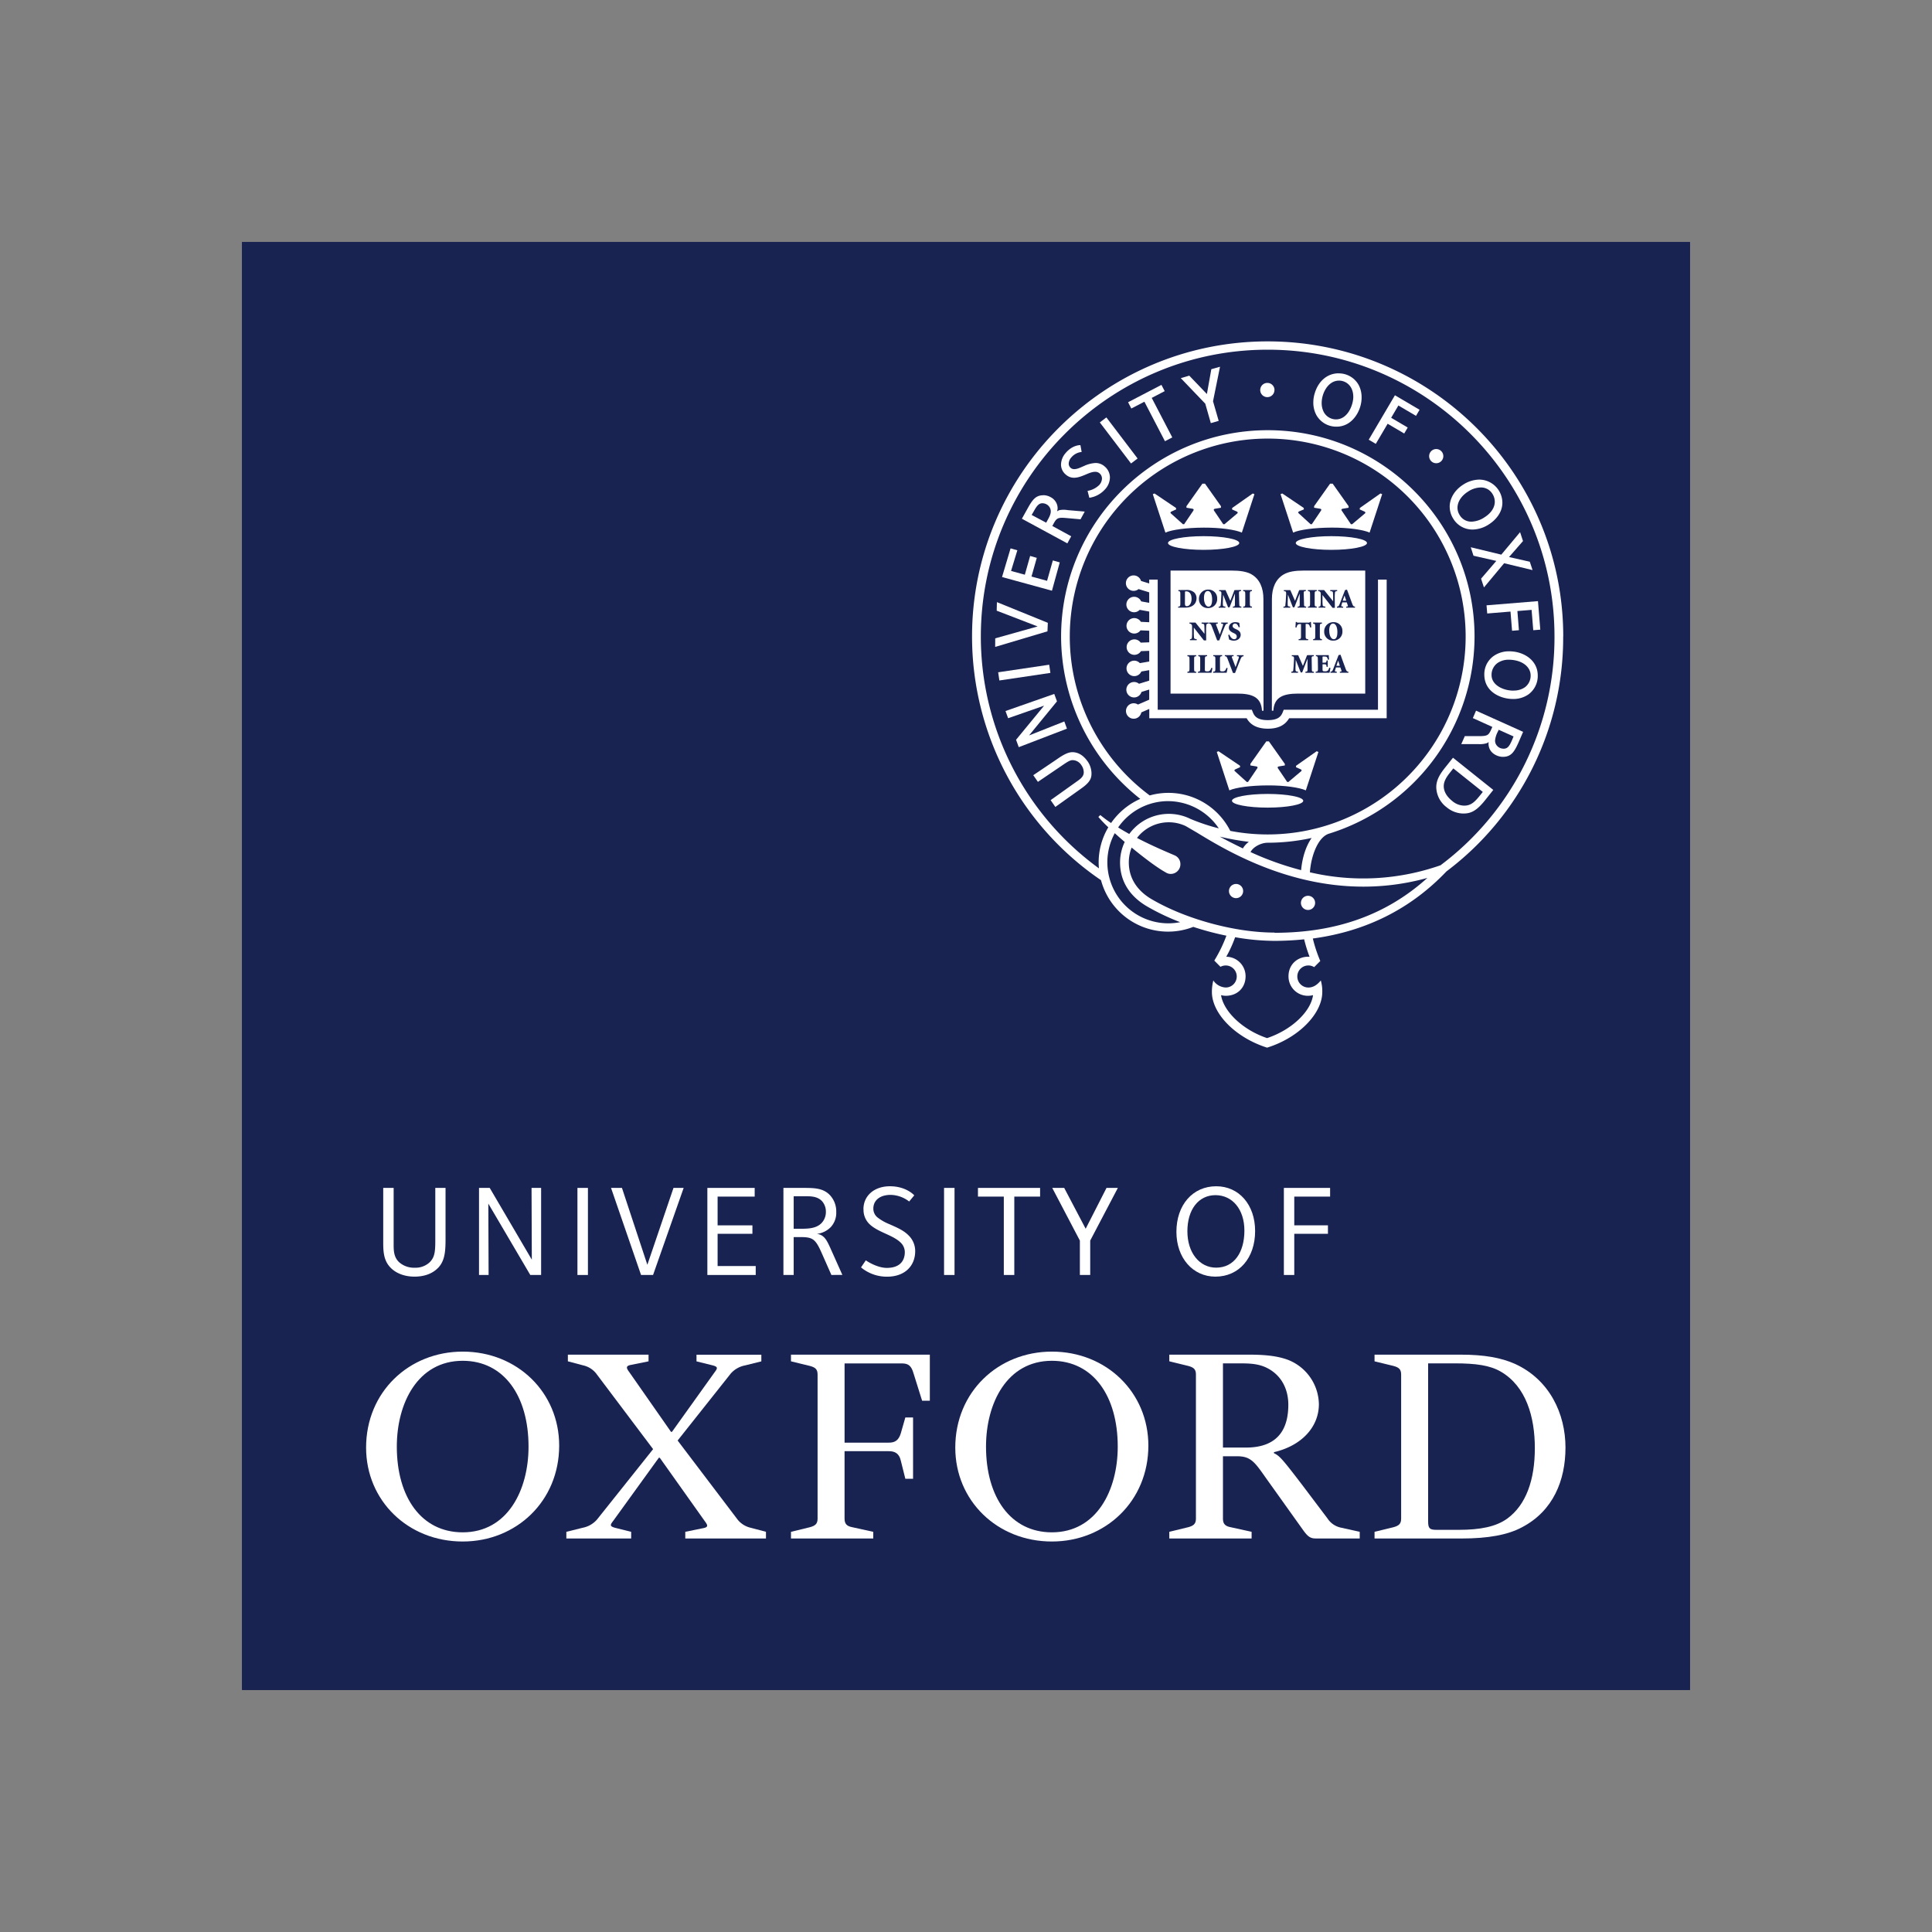 <svg id="Layer_1" data-name="Layer 1" xmlns="http://www.w3.org/2000/svg" xmlns:xlink="http://www.w3.org/1999/xlink" viewBox="0 0 1000 1000"><rect x="0" y="0" width="1000" height="1000" fill="#808080" stroke="none"/><defs><style>.cls-1{fill:none;}.cls-2{fill:#192352;}.cls-3{clip-path:url(#clip-path);}.cls-4{fill:#fff;}</style><clipPath id="clip-path"><rect class="cls-1" x="107.01" y="118.97" width="785.98" height="762.05"/></clipPath></defs><rect class="cls-2" x="125.22" y="125.22" width="749.56" height="749.56"/><g class="cls-3"><path class="cls-4" d="M289.43,748.24c0,28.76-22.21,49.64-49.94,49.64-28.28,0-50-21.11-50-48.61,0-28.8,22.19-49.68,50-49.68,28.27,0,49.94,21.15,49.94,48.65m-15.86.52c0-26.16-12.69-44.42-34.08-44.42-23.26,0-34.1,21.93-34.1,44.42,0,26.13,12.68,44.37,34.1,44.37,23.25,0,34.08-21.9,34.08-44.37"/><path class="cls-4" d="M594.39,748.24c0,28.76-22.2,49.64-49.94,49.64-28.28,0-50-21.11-50-48.61,0-28.8,22.2-49.68,50-49.68,28.27,0,49.94,21.15,49.94,48.65m-15.85.52c0-26.16-12.69-44.42-34.09-44.42-23.25,0-34.09,21.93-34.09,44.42,0,26.13,12.69,44.37,34.09,44.37,23.24,0,34.09-21.9,34.09-44.37"/><path class="cls-4" d="M633,749.26h11.89c18,0,21.94-11.33,21.94-22.19,0-8.19-3.7-15.86-12.16-19.55-4.49-1.85-8.72-1.85-14.53-1.85H633Zm21.94,15.33c-5.56-7.93-7.68-10.83-14.54-10.83H633V786c0,2.63,1.06,3.93,4,4.48l10.83,2.38v3.45H605.23v-3.45l9.78-2.38c2.89-.78,4-1.85,4-4.48V711.49c0-2.65-1.06-3.71-4-4.49l-9.78-2.39v-3.44h41.48c8.73,0,14.8.8,19.83,2.64a25.06,25.06,0,0,1,16.11,23c0,11.64-8.72,21.43-23.26,24.83v.53c2.92,1.34,4.5,3.17,14.81,16.67L687.15,786a10.88,10.88,0,0,0,7.14,4.75l9.5,2.11v3.45H681.07c-2.64,0-4-.81-6.34-4Z"/><path class="cls-4" d="M468.6,733.68h4V765.4h-4l-2.38-9.51c-.8-3.45-2.91-4.76-6.08-4.76h-23V786c0,2.64,1.05,3.94,4,4.48L452,792.87v3.45H409.41v-3.45l9.77-2.38c2.91-.78,4-1.84,4-4.48V711.48c0-2.65-1.05-3.7-4-4.48l-9.77-2.38v-3.45h71.87V725h-4l-4.48-14.29c-1.06-3.69-2.64-5-5.82-5H437.15v41h23c3.17,0,5-1.3,6.08-4.75Z"/><path class="cls-4" d="M711.46,796.32v-3.45l9.77-2.38c2.91-.78,4-1.84,4-4.48V711.49c0-2.66-1.06-3.71-4-4.49l-9.77-2.38v-3.45h44.66c12.15,0,20.88,1.59,28,4.76,18,8.2,26.17,25.89,26.17,43.33,0,16.94-6.35,32.78-22.47,41.23-7.4,4-17.71,5.83-31.18,5.83Zm27.74-90.65v81.91c0,3.46.8,4.26,4.24,4.26h11.63c11.09,0,19.28-1.61,25.1-5.83,9.76-7.12,14.26-20.07,14.26-36.47,0-16.12-4.5-32-17.7-39.63-5.54-3.19-12.68-4.24-23.79-4.24Z"/><path class="cls-4" d="M326.69,792.87v3.45H293.14v-3.45l8.44-2.1a13.11,13.11,0,0,0,7.4-4.23l29.07-36.47L309,711.49a11.85,11.85,0,0,0-7.14-4.77l-7.93-2.1v-3.45h41.76v3.45l-9,1.83c-3.18.55-2.38,1.86-.8,4l21.41,30.66h.52l21.94-30.66c1.58-2.12,2.12-2.91-.78-3.71l-8.47-2.1v-3.45h33.56v3.45l-8.45,2.1a13.15,13.15,0,0,0-7.4,4.23l-27.48,34.64L381.38,786a12.13,12.13,0,0,0,7.14,4.76l7.94,2.1v3.45H354.7v-3.45l9-1.83c3.18-.55,2.65-1.58,1.06-3.73l-23.26-32.76H341l-23.51,32.53c-1.6,2.11-2.13,2.87.78,3.69Z"/><path class="cls-4" d="M226.59,656.4c-2.63,2.63-6.57,4.38-12.07,4.38-4.79,0-9.24-1.51-12.25-4.52-4.1-4.1-3.91-9.34-3.91-14.94V614.86h5.39v28.43c0,3.59-.1,7.1,2.67,9.88a11.6,11.6,0,0,0,8.3,3,10.7,10.7,0,0,0,7.68-2.82c3.1-3.1,2.91-6.46,2.91-14.61V614.86h5.3v22.45c0,8.53.36,14.71-4,19.09"/><polygon class="cls-4" points="274.48 659.93 252.76 622.99 252.9 659.93 247.94 659.93 247.94 614.86 253.48 614.86 275.27 652.01 275.13 614.86 280.08 614.86 280.08 659.93 274.48 659.93"/><rect class="cls-4" x="298.88" y="614.86" width="5.43" height="45.07"/><polygon class="cls-4" points="338.02 659.93 331.81 659.93 316.27 614.86 321.92 614.86 335.07 654.65 348.6 614.86 353.86 614.86 338.02 659.93"/><polygon class="cls-4" points="366.13 659.93 366.13 614.86 390.62 614.86 390.62 619.36 371.43 619.36 371.43 634.24 389.45 634.24 389.45 638.61 371.43 638.61 371.43 655.3 391.16 655.3 391.16 659.93 366.13 659.93"/><path class="cls-4" d="M425.42,621.65c-2.58-2.59-5.93-2.48-9.61-2.48h-5V636h1.8c4.54,0,9.44.24,12.54-2.86a8.23,8.23,0,0,0,2.32-5.87,8.08,8.08,0,0,0-2.06-5.63m4.92,38.28-5.17-11.69c-3.21-7.18-4.67-7.92-11.2-7.92h-3.15v19.61H405.5V614.86h9.73c6,0,10.55,0,14.1,3.5a12.31,12.31,0,0,1,3.51,9,10.88,10.88,0,0,1-2.8,7.75,12.13,12.13,0,0,1-7.23,3.55,5.93,5.93,0,0,1,3.75,1.8c1.23,1.23,2.13,3.09,3.44,6l6,13.42Z"/><rect class="cls-4" x="488.64" y="614.86" width="5.42" height="45.07"/><polygon class="cls-4" points="525 619.36 525 659.93 519.57 659.93 519.57 619.36 506.19 619.36 506.19 614.86 538.35 614.86 538.35 619.36 525 619.36"/><polygon class="cls-4" points="564.29 642.12 564.29 659.93 558.94 659.93 558.94 642.12 544.64 614.86 550.83 614.86 561.94 636 572.73 614.86 578.6 614.86 564.29 642.12"/><path class="cls-4" d="M629.15,618.61c-8.83,0-14.56,7.46-14.56,18.7s6.38,18.83,14.85,18.83c9.41,0,14.66-8,14.66-19.18,0-11-6.19-18.35-15-18.35m0,42.18c-11.67,0-20.19-9.64-20.19-23.19,0-13.93,8.43-23.59,20.61-23.59,11.79,0,20.13,9.57,20.13,23.18,0,13.95-8.36,23.6-20.55,23.6"/><polygon class="cls-4" points="669.91 619.36 669.91 634.23 687.34 634.23 687.34 638.61 669.91 638.61 669.91 659.93 664.53 659.93 664.53 614.86 688.46 614.86 688.46 619.36 669.91 619.36"/><path class="cls-4" d="M446.92,625.86c0-6.93,5.56-11.85,13.7-11.85s12.2,4.25,12.6,4.69l-2.64,3.2a16.08,16.08,0,0,0-9.6-3.43c-5.75,0-8.94,3-8.94,7.08a5.81,5.81,0,0,0,2.12,4.56,25.39,25.39,0,0,0,6.23,3.54c3,1.38,7.15,2.94,9.93,5.83a11.28,11.28,0,0,1,3.38,8.12c0,7.5-5.21,13.21-14.56,13.21A20.89,20.89,0,0,1,445.66,656l2.49-3.66c1.28.95,6.28,3.92,10.86,3.92,6.78,0,9.32-3.71,9.32-8.2A6.89,6.89,0,0,0,466,643c-2.09-2-5.28-3.38-8.33-4.78s-5.94-2.83-8-5a10.22,10.22,0,0,1-2.71-7.3"/><path class="cls-4" d="M653.94,310c0-5.66-1.92-10.23-6.07-12.67-2.6-1.52-6.11-2-10.45-2H605.87V359h34.34c7.91,0,12.57,1.78,13,8.88H654Z"/><path class="cls-4" d="M658.34,310c0-5.66,1.92-10.23,6.08-12.67,2.6-1.52,6.11-2,10.45-2h31.77V359H672.08c-7.92,0-12.58,1.78-13,8.88h-.76Z"/><path class="cls-4" d="M713.24,300v67.36H664.45l-.55,1.38c-.86,2.1-2.38,4-7.71,4s-6.84-1.94-7.69-4l-.56-1.38H599.23V300h-4.4V302l-4.23-1.3a4,4,0,1,0-3.83,5.13,3.92,3.92,0,0,0,2.54-.93l5.52,1.7v5.42l-4.16-.74A4,4,0,1,0,587,316.9a4,4,0,0,0,2.9-1.25l4.94.89v5.52l-4.33-.2a4,4,0,1,0-.19,4.41l4.52.19v6l-4.43.16a4,4,0,1,0,.15,4.41l4.28-.16v5.53l-4.85.84a4,4,0,0,0-2.91-1.28,4,4,0,1,0,3.67,5.61l4.09-.7v5.42l-5.3,1.63A3.92,3.92,0,0,0,587,353a4,4,0,1,0,3.83,5.14l4-1.23v5.25L589,364.68a3.94,3.94,0,0,0-2.2-.67,4,4,0,1,0,3.94,4.72l4.12-1.78v4.8h50.4c2,3.56,5.59,5.42,11,5.42s8.92-1.86,11-5.42h50.48V300Z"/><path class="cls-4" d="M623,277.52c-10.19,0-18.45,1.59-18.45,3.54s8.26,3.54,18.45,3.54,18.44-1.59,18.44-3.54-8.26-3.54-18.44-3.54"/><path class="cls-4" d="M648.43,255.43l-10.64,7.48-.1.76,2.53,1.13c.51.26.51.65.26.9l-6.7,5.64-.63,0-4.74-7c-.33-.45-.21-.9.37-1l3.18-.53V262l-8.25-11.65h-1.35L614.11,262v.8l3.19.53c.56.09.68.54.36,1l-4.75,7-.63,0L606,265.7c-.26-.25-.25-.64.25-.9l2.53-1.13-.09-.76-11.1-7.48-.9.35,6.52,19.89c3.3-1.48,10.89-2.53,19.79-2.57s16.47,1.09,19.78,2.57l6.51-19.89Z"/><path class="cls-4" d="M656.12,410.94c-10.19,0-18.46,1.59-18.46,3.54s8.27,3.54,18.46,3.54,18.44-1.59,18.44-3.54-8.26-3.54-18.44-3.54"/><path class="cls-4" d="M681.51,388.84l-10.64,7.49-.09.75,2.53,1.15c.49.24.49.65.24.89l-6.69,5.64-.63-.05-4.74-7c-.32-.44-.21-.9.36-1l3.18-.52v-.8l-8.24-11.65h-1.36l-8.24,11.65v.8l3.18.52c.58.1.7.56.36,1l-4.73,7-.64.05-6.25-5.64c-.26-.24-.25-.65.25-.89l2.53-1.15-.08-.75-11.1-7.49-.9.36,6.51,19.89c3.32-1.48,10.91-2.53,19.79-2.57s16.49,1.09,19.79,2.57l6.52-19.89Z"/><path class="cls-4" d="M689.11,277.52c-10.18,0-18.43,1.59-18.43,3.54s8.25,3.54,18.43,3.54,18.45-1.59,18.45-3.54-8.26-3.54-18.45-3.54"/><path class="cls-4" d="M714.51,255.43l-10.64,7.48-.1.76,2.53,1.13c.51.26.51.65.26.9l-6.7,5.64-.63,0-4.73-7c-.34-.45-.21-.9.36-1l3.17-.53V262l-8.24-11.65h-1.35L680.18,262v.8l3.2.53c.56.09.68.54.35,1l-4.73,7-.64,0-6.25-5.72c-.25-.24-.25-.64.26-.89l2.53-1.06-.1-.76-11.09-7.48-.9.35,6.51,19.89c3.3-1.48,10.9-2.53,19.79-2.57s16.48,1.09,19.79,2.57l6.51-19.89Z"/><path class="cls-2" d="M614,305.38a5.72,5.72,0,0,1,4.1,1.25,4.07,4.07,0,0,1,1.22,2.88c0,3.5-2.66,5-5.91,5H609.8V314c1-.09,1.14-.19,1.14-1.71v-4.64c0-1.5-.12-1.61-1-1.69v-.55Zm-.68,6.9c0,1.25.31,1.48,1,1.48,1.21,0,2.43-1.32,2.43-3.82,0-3-1.53-3.86-2.73-3.86a1.37,1.37,0,0,0-.6.1c-.07,0-.08.36-.08.71Z"/><path class="cls-2" d="M630,309.84a4.6,4.6,0,0,1-4.75,4.89,4.51,4.51,0,0,1-4.67-4.66,4.72,4.72,0,0,1,4.88-4.9,4.45,4.45,0,0,1,4.54,4.67m-6.82-.25c0,2.55,1,4.4,2.34,4.4,1.21,0,1.87-1.16,1.87-3.71,0-2.81-1-4.38-2.22-4.38s-2,1.24-2,3.69"/><path class="cls-2" d="M642.37,305.38v.55c-1.07.1-1.12.15-1.07,1.63l.13,4.7c.05,1.56.08,1.61,1.09,1.7v.55h-4.4V314c1-.09,1.09-.14,1.07-1.7l0-4.94h-.06l-2.71,7h-.76l-2.57-6.54h0l-.1,3.12a14.75,14.75,0,0,0,0,2.31c0,.52.36.65,1.27.72v.55h-3.47V314c.68,0,.94-.2,1-.72s.15-1.18.22-2.45l.15-2.84c.1-1.77,0-1.92-1.12-2v-.55h3.3l2.47,5.56,2.14-5.56Z"/><path class="cls-2" d="M646.93,312.26c0,1.53.12,1.62,1.09,1.71v.54h-4.55V314c1-.09,1.08-.18,1.08-1.71v-4.64c0-1.5-.12-1.61-1.08-1.69v-.55H648v.55c-1,.08-1.09.19-1.09,1.69Z"/><path class="cls-2" d="M624.32,331.46h-1.21l-5.19-6.63h0v2.59a23.89,23.89,0,0,0,.11,2.68c.08.49.46.67,1.38.72v.55h-3.49v-.55c.62,0,1-.23,1-.72a23.89,23.89,0,0,0,.11-2.68v-2.59c0-1,0-1.22-.31-1.61a1.35,1.35,0,0,0-1.06-.44v-.55h3.1l4.67,5.83h0v-1.88a24.76,24.76,0,0,0-.1-2.68c-.08-.49-.46-.67-1.38-.72v-.55h3.57v.55c-.7,0-1.06.23-1.13.72a23.74,23.74,0,0,0-.11,2.68Z"/><path class="cls-2" d="M630,331.46c-1-2.53-2.29-6-2.79-7.32s-.74-1.27-1.42-1.36v-.55h4.54v.55l-.48.05c-.52.07-.52.2-.37.69.26.78,1.37,3.54,1.89,4.92.43-1.19,1.33-3.88,1.56-4.53.3-.86.21-1-.43-1.08l-.42-.05v-.55h3.4v.55c-.8.1-1,.17-1.55,1.45-.07.19-1.79,4.37-2.84,7.23Z"/><path class="cls-2" d="M636.34,328.47c.29.82,1.13,2.38,2.5,2.38a1.25,1.25,0,0,0,1.29-1.39c0-.83-.54-1.3-1.4-1.69l-.22-.1c-1.15-.54-2.45-1.26-2.45-2.76s1.15-2.88,3.35-2.88a5.09,5.09,0,0,1,1.3.16c.32.09.55.14.73.2.06.55.15,1.24.3,2.19l-.61.1c-.31-.93-.8-1.93-1.91-1.93A1.21,1.21,0,0,0,638,324c0,.7.55,1.11,1.45,1.52l.31.14c1.29.59,2.41,1.3,2.41,2.94s-1.39,3-3.58,3a5.37,5.37,0,0,1-1.51-.24,7.52,7.52,0,0,1-.88-.34c-.12-.65-.3-1.4-.47-2.35Z"/><path class="cls-2" d="M618.07,346c0,1.52.11,1.62,1.08,1.7v.55H614.6v-.55c1-.08,1.08-.18,1.08-1.7v-4.64c0-1.51-.11-1.61-1.08-1.69v-.55h4.55v.55c-1,.08-1.08.18-1.08,1.69Z"/><path class="cls-2" d="M623.63,346.16c0,.73,0,1.08.28,1.2a2.41,2.41,0,0,0,1,.13,1.72,1.72,0,0,0,1.34-.41,3.58,3.58,0,0,0,.69-1.39l.61.1c-.09.53-.38,2-.5,2.43h-7v-.55c1.06-.08,1.17-.18,1.17-1.7v-4.64c0-1.51-.11-1.61-1-1.69v-.55h4.57v.55c-1,.08-1.13.18-1.13,1.69Z"/><path class="cls-2" d="M631.47,346.16c0,.73,0,1.08.28,1.2a2.39,2.39,0,0,0,1,.13,1.73,1.73,0,0,0,1.35-.41,3.88,3.88,0,0,0,.69-1.39l.61.1c-.09.53-.38,2-.51,2.43h-7v-.55c1.06-.08,1.18-.18,1.18-1.7v-4.64c0-1.51-.12-1.61-1.07-1.69v-.55h4.57v.55c-1,.08-1.12.18-1.12,1.69Z"/><path class="cls-2" d="M638.18,348.32c-1-2.53-2.29-6-2.79-7.32s-.74-1.28-1.42-1.36v-.55h4.54v.55l-.49.05c-.51.06-.51.19-.36.68.26.79,1.36,3.56,1.88,4.93.44-1.2,1.34-3.88,1.56-4.54.3-.86.21-1-.42-1.08l-.42,0v-.55h3.4v.55c-.8.1-1,.16-1.55,1.45-.08.19-1.79,4.37-2.85,7.23Z"/><path class="cls-2" d="M675.91,305.38v.55c-1.07.1-1.12.15-1.09,1.63l.14,4.7c0,1.56.07,1.61,1.09,1.7v.55h-4.4V314c1.05-.09,1.1-.14,1.08-1.7l0-4.94h-.06l-2.71,7h-.76l-2.56-6.54h0l-.11,3.12a18.56,18.56,0,0,0,0,2.31c0,.52.36.65,1.28.72v.55H664.3V314c.67,0,1-.2,1-.72s.15-1.18.22-2.45l.16-2.84c.1-1.77,0-1.92-1.13-2v-.55h3.31l2.45,5.56,2.15-5.56Z"/><path class="cls-2" d="M680.47,312.26c0,1.53.11,1.62,1.08,1.71v.54H677V314c1-.09,1.09-.18,1.09-1.71v-4.64c0-1.5-.13-1.61-1.09-1.69v-.55h4.55v.55c-1,.08-1.08.19-1.08,1.69Z"/><path class="cls-2" d="M690.92,314.61h-1.21l-5.2-6.63h0v2.58a22.65,22.65,0,0,0,.12,2.68c.07.5.45.68,1.38.73v.54h-3.5V314c.62,0,1-.23,1-.73a18.79,18.79,0,0,0,.12-2.68V308c0-1,0-1.22-.31-1.61a1.32,1.32,0,0,0-1.07-.44v-.55h3.1l4.68,5.83h0v-1.88a24.12,24.12,0,0,0-.11-2.69c-.07-.48-.46-.67-1.39-.71v-.55h3.59v.55c-.69,0-1.07.23-1.14.71a24.12,24.12,0,0,0-.11,2.69Z"/><path class="cls-2" d="M696.8,314l.41-.06c.53-.07.55-.21.37-.72l-.5-1.43h-2.31l-.42,1.35c-.19.6-.19.74.46.81l.41.05v.54H692V314c.71-.1.92-.16,1.39-1.34l2.81-7.26,1-.2,1,2.66c.61,1.66,1.21,3.33,1.74,4.75.45,1.23.71,1.3,1.4,1.39v.54H696.8ZM695,310.91h1.8l-.89-2.68h0Z"/><path class="cls-2" d="M675.8,329.12c0,1.52.11,1.62,1.29,1.7v.54h-4.92v-.54c1.13-.08,1.23-.18,1.23-1.7V323h-.24c-.93,0-1.31.17-1.53.42a3.45,3.45,0,0,0-.53,1.36h-.59c.06-1.18.15-2.15.17-2.86h.44c.21.32.36.34.73.34h5.6c.37,0,.43-.08.66-.34h.44c0,.58.09,1.78.15,2.82l-.61,0a3.58,3.58,0,0,0-.58-1.45,1.94,1.94,0,0,0-1.37-.33h-.34Z"/><path class="cls-2" d="M683.15,329.12c0,1.52.11,1.62,1.08,1.7v.54h-4.55v-.54c1-.08,1.08-.18,1.08-1.7v-4.64c0-1.51-.11-1.61-1.08-1.7v-.55h4.55v.55c-1,.09-1.08.19-1.08,1.7Z"/><path class="cls-2" d="M694.83,326.69a4.6,4.6,0,0,1-4.74,4.89,4.51,4.51,0,0,1-4.69-4.66,4.72,4.72,0,0,1,4.87-4.89,4.45,4.45,0,0,1,4.56,4.66m-6.81-.24c0,2.54,1,4.4,2.32,4.4,1.22,0,1.88-1.17,1.88-3.72,0-2.81-1-4.38-2.22-4.38s-2,1.24-2,3.7"/><path class="cls-2" d="M680,339.09v.55c-1.08.1-1.13.15-1.08,1.63L679,346c0,1.56.07,1.61,1.08,1.7v.55h-4.4v-.55c1.06-.09,1.1-.14,1.09-1.7l0-4.94h-.06l-2.71,7h-.75l-2.58-6.54h0l-.09,3.11a16.82,16.82,0,0,0,0,2.32c.06.52.36.65,1.27.72v.55h-3.47v-.55c.68-.06.95-.2,1-.72s.14-1.18.21-2.45l.17-2.84c.09-1.77,0-1.92-1.13-2v-.55h3.3l2.46,5.56,2.15-5.56Z"/><path class="cls-2" d="M682.11,341.34c0-1.52-.11-1.62-1-1.7v-.55h6.65c0,.24.08,1.26.16,2.31l-.62.05a2.74,2.74,0,0,0-.52-1.31c-.23-.24-.69-.32-1.44-.32h-.23c-.54,0-.57,0-.57.49V343h.71c1.2,0,1.25-.08,1.39-1.15h.61v3.31h-.61c-.14-1.23-.19-1.31-1.39-1.31h-.71v2.29c0,.72,0,1.08.29,1.2a2.2,2.2,0,0,0,1,.13,2.13,2.13,0,0,0,1.49-.42,4.24,4.24,0,0,0,.69-1.45l.62.1a21.73,21.73,0,0,1-.49,2.5h-7.15v-.54c1.07-.1,1.18-.19,1.18-1.71Z"/><path class="cls-2" d="M693.5,347.68l.41-.06c.53-.07.55-.22.37-.72l-.5-1.43h-2.3l-.42,1.35c-.2.6-.2.74.45.81l.41.05v.54h-3.27v-.54c.72-.1.93-.16,1.39-1.34l2.81-7.27,1-.19.95,2.65c.61,1.67,1.21,3.34,1.74,4.76.46,1.23.7,1.3,1.4,1.39v.54H693.5Zm-1.79-3.06h1.8l-.89-2.68h0Z"/><path class="cls-4" d="M643.45,461.22a3.67,3.67,0,1,1-3.68-3.68,3.67,3.67,0,0,1,3.68,3.68"/><path class="cls-4" d="M680.7,467.33a3.67,3.67,0,1,1-3.67-3.67,3.67,3.67,0,0,1,3.67,3.67"/><path class="cls-4" d="M659.65,201.87A3.68,3.68,0,1,1,656,198.2a3.68,3.68,0,0,1,3.68,3.67"/><path class="cls-4" d="M747.06,236.25a3.67,3.67,0,1,1-3.52-3.82,3.68,3.68,0,0,1,3.52,3.82"/><path class="cls-4" d="M562.84,393.93a11.17,11.17,0,0,1,2.12,6.45c0,2.57-.86,4.65-5.46,7.84l-13.26,9.45-2.44-3.52,13.8-9.83c2.35-1.62,3.35-2.8,3.35-4.66a6.56,6.56,0,0,0-1.28-3.68,5.41,5.41,0,0,0-4.54-2.53c-1.36,0-2.82,1-5.44,2.78l-12.47,8.46-2.4-3.45,11.87-8c3.3-2.32,5.94-3.91,8.38-3.91,3.57,0,6.17,2.33,7.77,4.64"/><polygon class="cls-4" points="520.45 368.03 545.68 359.18 547.09 363.01 532.65 380.65 550.89 373.42 552.25 377.15 527.31 386.73 525.91 382.9 540.42 365.25 521.81 371.75 520.45 368.03"/><rect class="cls-4" x="516.84" y="345.95" width="26.7" height="4.28" transform="translate(-45.37 81.63) rotate(-8.44)"/><polygon class="cls-4" points="515.89 316.09 516 311.66 542.35 322.37 542.17 326.77 515.1 334.84 515.13 330.4 537.08 324.25 515.89 316.09"/><path class="cls-4" d="M540,256.35c-3.78,0-5.52,2.17-7.94,6.52l-3.13,5.62,23.53,12.76,2-3.67-9.78-5.33.57-1.06c1.65-3,2.21-3.43,6.42-3.08l7.61.68,2.18-4-8.78-.75a12.31,12.31,0,0,0-4.29,0,4.33,4.33,0,0,0-1.26.65,7.89,7.89,0,0,0,.29-1.43,6.59,6.59,0,0,0-.33-2.18,6.72,6.72,0,0,0-3.32-3.77,7.85,7.85,0,0,0-3.8-1m-4.75,8.09c1.56-2.85,2.68-3.92,4.33-3.92a4.68,4.68,0,0,1,2.17.58,4.3,4.3,0,0,1,2,2.47,4.21,4.21,0,0,1,.16,1.16c0,1.58-.9,3.18-1.83,4.85l-.54,1-7.53-4Z"/><rect class="cls-4" x="576.89" y="214.58" width="4.27" height="26.7" transform="translate(-19.86 396.92) rotate(-37.24)"/><polygon class="cls-4" points="583.89 208.2 601.16 199.21 602.84 202.45 596.13 205.95 606.77 226.4 602.98 228.37 592.34 207.93 585.57 211.44 583.89 208.2"/><polygon class="cls-4" points="626.98 191.09 631.48 189.83 627.86 207.69 630.79 217.84 626.72 219.01 623.85 208.95 611.17 195.72 615.56 194.44 624.69 203.95 626.98 191.09"/><polygon class="cls-4" points="708.45 227.59 722.01 204.59 734.77 212.1 732.92 215.25 723.8 209.88 720.06 216.24 728.63 221.29 726.82 224.38 718.24 219.33 712.11 229.74 708.45 227.59"/><polygon class="cls-4" points="777.07 287.08 786.79 275.44 788.3 280.05 781.07 288.33 791.82 290.75 793.25 295.08 778.54 291.53 768.09 304.05 766.6 299.52 774.49 290.33 762.68 287.64 761.26 283.26 777.07 287.08"/><polygon class="cls-4" points="769.43 313.31 796.05 311.14 797.25 325.91 793.61 326.2 792.75 315.67 785.4 316.27 786.19 326.19 782.64 326.48 781.83 316.55 769.78 317.54 769.43 313.31"/><path class="cls-4" d="M781.2,337.12a13.76,13.76,0,0,0-8.16,2.47,11.57,11.57,0,0,0-4.76,9.56c0,9,8.48,12.64,14.85,12.64a13.58,13.58,0,0,0,8.06-2.42,11.82,11.82,0,0,0,4.75-9.73c0-7.89-7.24-12.52-14.74-12.52m2.11,20.35c-5.2,0-11.28-2.83-11.28-8.08a7.49,7.49,0,0,1,3-6.15,10,10,0,0,1,6-1.77c2.65,0,7.43.75,9.93,4.21a6.65,6.65,0,0,1,1.3,4,7.47,7.47,0,0,1-3,6.07,10,10,0,0,1-5.88,1.68"/><path class="cls-4" d="M765.7,248.24a15.69,15.69,0,0,0-8.34,2.6c-5.13,3.26-7,7.92-7,11.33a11.77,11.77,0,0,0,1.86,6.34,11.61,11.61,0,0,0,10,5.58,15.88,15.88,0,0,0,8.41-2.67c3.3-2.09,7-6,7-11.25a12.06,12.06,0,0,0-11.91-11.93M761.54,270a6.83,6.83,0,0,1-6-3.37,7.12,7.12,0,0,1-1.15-3.8c0-3,1.91-6.11,5.41-8.34a12.38,12.38,0,0,1,6.63-2.18,6.88,6.88,0,0,1,6.06,3.33,7.52,7.52,0,0,1,1.21,4.07c0,2.95-1.87,5.85-5.26,8a13,13,0,0,1-6.86,2.31"/><path class="cls-4" d="M692.85,193.23c-5.57,0-10.41,3.75-12.37,10.41a15.67,15.67,0,0,0-.7,4.36,13.53,13.53,0,0,0,1.54,6.78,11.8,11.8,0,0,0,10.43,6.06,11.34,11.34,0,0,0,5.52-1.39c4.51-2.46,7.49-8.18,7.49-13.65a13.54,13.54,0,0,0-1.52-6.54,11.71,11.71,0,0,0-10.39-6m-1.37,23.82a7.24,7.24,0,0,1-6.29-3.79,10.12,10.12,0,0,1-1.09-4.79c0-4.78,3.18-11.5,9-11.5,3.27,0,7.36,2.44,7.36,8.47,0,3.85-2.71,11.61-9,11.61"/><polygon class="cls-4" points="544.95 290.08 548.53 291.09 544.49 305.75 518.65 298.67 523.07 283.84 526.58 284.83 523.32 295.52 530.45 297.47 533.2 287.76 536.64 288.74 533.9 298.42 541.96 300.63 544.95 290.08"/><path class="cls-4" d="M551.72,234.29c3.71-4.16,7.5-3.88,7.5-3.88l.65,3.53a7.92,7.92,0,0,0-5.21,2.66,5.21,5.21,0,0,0-1.5,3.33,2.89,2.89,0,0,0,1,2.23c1.85,1.65,5-.18,7-1a15.85,15.85,0,0,1,5.86-1.51,7,7,0,0,1,4.8,1.83,7.48,7.48,0,0,1,2.67,5.67,9.22,9.22,0,0,1-2.66,6.27,13.4,13.4,0,0,1-8,4.23l-.91-3.57a11.33,11.33,0,0,0,6-3,5.22,5.22,0,0,0,1.46-3.39,3.51,3.51,0,0,0-1.25-2.68,3.33,3.33,0,0,0-2.36-.8c-1.71,0-3.78,1-5.46,1.69-3.26,1.34-6.67,2.42-9.73-.32a6.7,6.7,0,0,1-2.4-5.09,9.33,9.33,0,0,1,2.55-6.17"/><path class="cls-4" d="M762.34,371.68l10.09,4.57-.5,1.13c-1.37,3.1-1.9,3.61-6.11,3.64h-7.64l-1.82,4.12,8.81,0a12.42,12.42,0,0,0,4.25-.42,4,4,0,0,0,1.13-.65c0,.22-.1.44-.1.68a6.89,6.89,0,0,0,.54,2.8c1.21,2.82,4.51,4.2,6.9,4.19,4.25,0,5.87-2.54,8-7.22l2.47-5.72L764,367.84Zm15.77,15.83a4.4,4.4,0,0,1-4-2.68,4.31,4.31,0,0,1-.27-1.54,12.23,12.23,0,0,1,1.43-4.57l.45-1,7.7,3.46-.86,2.06c-1.43,3.26-2.37,4.3-4.42,4.3"/><path class="cls-4" d="M748.28,396.94c-2.77,3.46-4.87,6.57-4.87,10.57a13.32,13.32,0,0,0,5.44,10.38,13.66,13.66,0,0,0,8.54,3.19c3.71,0,6.7-1.11,11.32-6.92l4.21-5.3L752.06,392.2ZM757.8,417a9.72,9.72,0,0,1-6.19-2.47c-2.1-1.67-4.33-4.29-4.33-7.63,0-2.32,1.25-4.53,3.19-6.95l1.77-2.23,15.25,12.18-1.16,1.46c-2.84,3.54-4.77,5.64-8.53,5.64"/><path class="cls-4" d="M809.13,329.43c0-84.22-68.62-152.73-153-152.73s-153,68.51-153,152.73a152.6,152.6,0,0,0,66.75,126.15,35.93,35.93,0,0,0,47.77,24.17,151.84,151.84,0,0,0,17.14,4.56,72.31,72.31,0,0,1-6.25,12.85l.13,0-.13.07,3.18,3.19a5.7,5.7,0,1,1,2.73,10.71,8.1,8.1,0,0,1-6.43-3.65,23.82,23.82,0,0,0-.74,6c0,11,11.95,23.51,28.56,28.78,16.6-5.16,28.57-17.78,28.57-28.77a20,20,0,0,0-.76-6c-1.27,1.53-3.33,3.65-6.45,3.65a5.71,5.71,0,0,1,0-11.42,5.59,5.59,0,0,1,3,.87l3.1-3.1a.31.31,0,0,0,.11,0,73.28,73.28,0,0,1-3.89-11.72c27.5-3.69,50.71-15.34,69.17-34.74h0a151.46,151.46,0,0,0,60.41-121.58M604.69,477.91A31.58,31.58,0,0,1,577,431.25c1.61,1.48,3.35,3,5.15,4.54a24.86,24.86,0,0,0-2.41,10.65c0,9.47,4.78,17.29,13.82,22.63a118.85,118.85,0,0,0,17.29,8.24,31.77,31.77,0,0,1-6.19.6m51.47-46a102.74,102.74,0,0,1-19.34-1.84,35.87,35.87,0,0,0-41.69-18.35,102.45,102.45,0,1,1,61,20.19m22.8,1.82c-3.07,4.39-4.9,10.49-5.44,16.66a158.38,158.38,0,0,1-26.19-9.36c1.46-2.83,5.65-4.83,8.83-4.83a107.11,107.11,0,0,0,22.8-2.47m-32.49,2a11.34,11.34,0,0,0-3.1,3.41c-3.87-1.88-8.74-4.31-11.92-6.09a131.17,131.17,0,0,0,15,2.68m-41.78-21.06a31.71,31.71,0,0,1,26.23,14.09,102.17,102.17,0,0,1-14.91-5l0,0-.15-.09a25.33,25.33,0,0,0-31.27,8c-1.93-1.08-3.86-2.2-5.76-3.38a31.45,31.45,0,0,1,25.88-13.63m72.57,80.53c-5.65,0-10.27,4-10.27,10.12a10,10,0,0,0,10.27,10.11,9.76,9.76,0,0,0,2.43-.34c-1.16,8.48-11.05,18-23.79,22.24-12.64-4.23-22.52-13.8-23.83-22.24a9.84,9.84,0,0,0,2.44.34c6.08,0,10.26-4.25,10.26-10.11a10.07,10.07,0,0,0-10-10.1,65.14,65.14,0,0,0,4.6-10.11,120.05,120.05,0,0,0,20.35,1.89,151,151,0,0,0,15.37-.8,72.62,72.62,0,0,0,2.81,9.05c-.21,0-.4-.05-.6-.05m-17.58-12.49c-20.52,0-46.12-7-63.71-17.36-5.32-3.14-11.68-9-11.68-19a20.81,20.81,0,0,1,1.46-7.64c6.57,5.42,13.35,10.51,17.62,12.84a4.71,4.71,0,0,0,2.68.8,5,5,0,0,0,4.94-5,4.89,4.89,0,0,0-3-4.62c-3.65-1.58-11.26-4.73-19.46-9A20.66,20.66,0,0,1,605,425.61a20.31,20.31,0,0,1,8.79,2l5.63,3.28c17.88,10.91,63.86,38.91,119.39,23.52-21.08,19-47,28.4-79.15,28.4m86.11-35A121,121,0,0,1,678,451.5c.65-8.83,4.31-18.28,9.89-20a107,107,0,0,0,75.33-102c0-58.91-48-106.83-107-106.83s-107,47.92-107,106.83A107.14,107.14,0,0,0,590.2,413.5,36.29,36.29,0,0,0,575.09,426c-2-1.33-3.83-2.7-5.58-4.14l-1,1a73,73,0,0,0,5.15,5.35,35.48,35.48,0,0,0-5,18.19c0,1,.06,2.05.15,3.06a148.32,148.32,0,0,1-61.13-120C507.7,247.58,574.3,181,656.16,181S804.6,247.58,804.6,329.43a147.27,147.27,0,0,1-58.81,118.3"/></g></svg>
